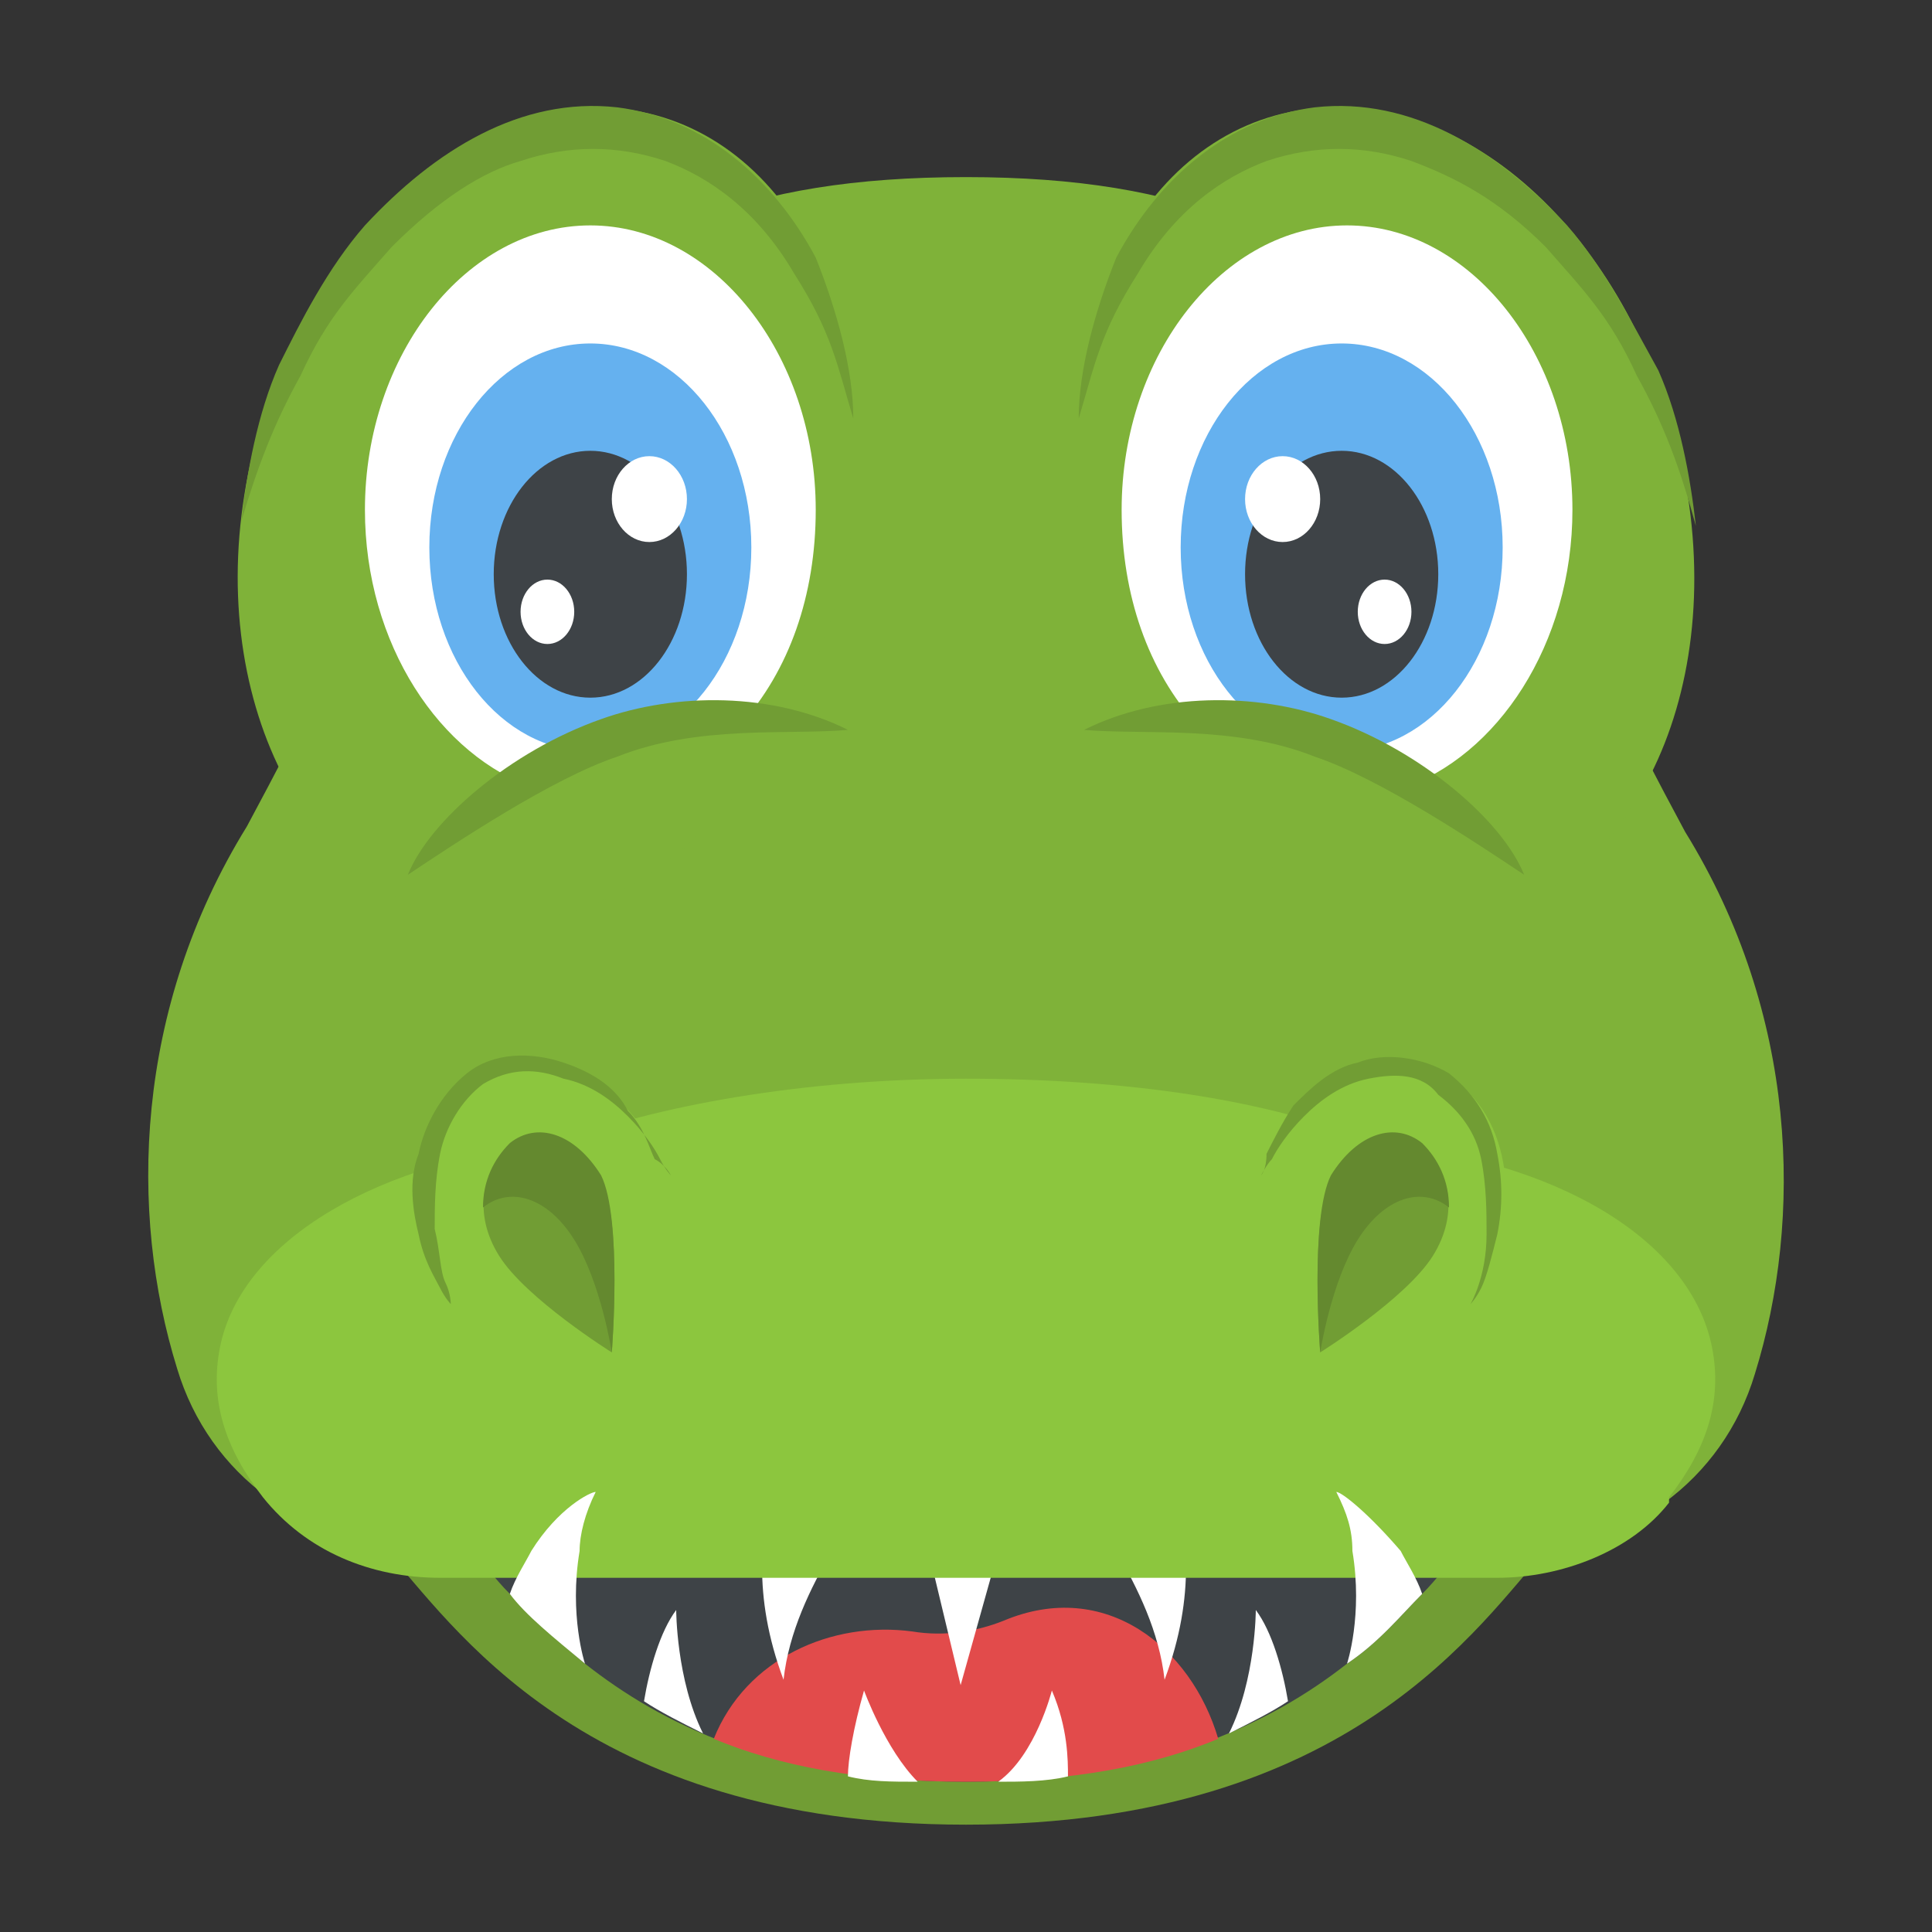 <?xml version="1.0" encoding="utf-8"?>
<!-- Generator: Adobe Illustrator 18.0.0, SVG Export Plug-In . SVG Version: 6.00 Build 0)  -->
<!DOCTYPE svg PUBLIC "-//W3C//DTD SVG 1.1//EN" "http://www.w3.org/Graphics/SVG/1.1/DTD/svg11.dtd">
<svg version="1.1" id="Layer_1" xmlns="http://www.w3.org/2000/svg" xmlns:xlink="http://www.w3.org/1999/xlink" x="0px" y="0px"
	 viewBox="0 0 36 36" enable-background="new 0 0 36 36" xml:space="preserve">
<rect x="0" y="0" width="36" height="36" fill="#333333" stroke="none"/>
<g>
	<g>
		<g>
			<g>
				<path fill="#7FB239" d="M28.2,28.9c2.1,0,3.9-1.3,4.5-3.3c0.9-2.9,0.8-6.7-1.3-10.1C27.2,7.7,26.3,3.3,18,3.3
					c-8.3,0-9.2,4.3-13.4,12.1c-2.1,3.4-2.2,7.2-1.3,10.1c0.6,2,2.4,3.3,4.5,3.3H28.2z"/>
			</g>
		</g>
	</g>
	<g>
		<g>
			<g>
				<path fill="#719D34" d="M28.8,28.9C27.6,30.2,25.2,34,18,34c-7.2,0-9.6-3.8-10.8-5.1H28.8z"/>
			</g>
		</g>
	</g>
	<g>
		<g>
			<g>
				<path fill="#719D34" d="M27.2,28.9c-1.1,1.1-3,4.3-9.2,4.3c-6.1,0-8.1-3.2-9.2-4.3H27.2z"/>
			</g>
		</g>
	</g>
	<g>
		<g>
			<g>
				<path fill="#3E4347" d="M27.2,28.9c-0.2,0.2-0.4,0.5-0.7,0.8c-0.4,0.4-0.8,0.9-1.4,1.3c-1.4,1.1-3.6,2.2-7.1,2.2
					c-3.6,0-5.7-1.1-7.1-2.2c-0.6-0.5-1-0.9-1.4-1.3c-0.3-0.3-0.5-0.6-0.7-0.8H27.2z"/>
			</g>
		</g>
	</g>
	<g>
		<g>
			<path fill="#E24B4B" d="M17,30.4c-1.5-0.2-3.1,0.5-3.7,2c1.2,0.5,2.7,0.8,4.7,0.8c2,0,3.5-0.3,4.7-0.8c-0.5-1.7-2.1-3-4-2.2
				C18.2,30.4,17.6,30.5,17,30.4z"/>
		</g>
	</g>
	<g>
		<g>
			<g>
				<path fill="#FFFFFF" d="M18.6,33.2c0.4,0,0.9,0,1.3-0.1c0-0.3,0-0.9-0.3-1.6C19.6,31.5,19.3,32.7,18.6,33.2z"/>
			</g>
		</g>
		<g>
			<g>
				<path fill="#FFFFFF" d="M16.1,31.5c-0.2,0.7-0.3,1.3-0.3,1.6c0.4,0.1,0.8,0.1,1.3,0.1C16.5,32.6,16.1,31.5,16.1,31.5z"/>
			</g>
		</g>
	</g>
	<g>
		<g>
			<g>
				<polygon fill="#FFFFFF" points="18.6,28.9 17.9,31.4 17.3,28.9 				"/>
			</g>
		</g>
	</g>
	<g>
		<g>
			<g>
				<g>
					<path fill="#FFFFFF" d="M15.5,28.9c-0.4,0.7-0.8,1.5-0.9,2.4c-0.3-0.8-0.4-1.5-0.4-2.1L15.5,28.9z"/>
				</g>
			</g>
		</g>
		<g>
			<g>
				<g>
					<path fill="#FFFFFF" d="M20.8,28.9c0.4,0.7,0.8,1.5,0.9,2.4c0.3-0.8,0.4-1.5,0.4-2.1L20.8,28.9z"/>
				</g>
			</g>
		</g>
	</g>
	<g>
		<g>
			<g>
				<path fill="#FFFFFF" d="M23.4,30c0,0,0,1.3-0.5,2.3c0.4-0.2,0.8-0.4,1.1-0.6C23.9,31.1,23.7,30.4,23.4,30z"/>
			</g>
		</g>
		<g>
			<g>
				<path fill="#FFFFFF" d="M12.6,30c-0.3,0.4-0.5,1.1-0.6,1.7c0.3,0.2,0.7,0.4,1.1,0.6C12.6,31.3,12.6,30,12.6,30z"/>
			</g>
		</g>
	</g>
	<g>
		<g>
			<g>
				<path fill="#8CC63E" d="M8.2,29.4h19.7c1.2,0,2.5-0.5,3.2-1.4c0,0,0,0,0-0.1c0.7-0.9,1-1.8,0.8-2.8c-0.4-2-2.9-3.5-6.3-3.8
					c0,0,0,0,0,0c-1.9-0.8-4.6-1.2-7.6-1.2c-3,0-5.8,0.5-7.6,1.2c0,0,0,0,0,0c-3.3,0.3-5.9,1.8-6.3,3.8c-0.2,1,0.1,1.9,0.8,2.8
					c0,0,0,0,0,0C5.7,28.9,6.9,29.4,8.2,29.4z"/>
			</g>
		</g>
	</g>
	<g>
		<g>
			<g>
				<g>
					<g>
						<g>
							<g>
								<path fill="#7FB239" d="M15.9,9.6c-0.5,4.2-3.5,7.6-6.6,7.6S4,13.7,4.5,9.6S7.9,2,11.1,2S16.4,5.4,15.9,9.6z"/>
							</g>
						</g>
					</g>
					<g>
						<g>
							<g>
								<path fill="#719D34" d="M15.9,7.8c-0.3-1-0.4-1.6-1.1-2.7c-0.7-1.2-1.6-1.8-2.4-2.1c-0.9-0.3-1.8-0.3-2.7,0
									C9,3.2,8.2,3.7,7.3,4.6C6.6,5.4,6.1,5.9,5.6,7C5.1,7.9,4.8,8.7,4.5,9.7c0.1-0.9,0.3-2,0.7-2.9C5.6,6,6.1,5,6.8,4.2
									C8.1,2.8,9.7,1.8,11.5,2c1.6,0.2,2.9,1.3,3.7,2.8C15.6,5.8,15.9,6.9,15.9,7.8z"/>
							</g>
						</g>
					</g>
					<g>
						<g>
							<g>
								<path fill="#FFFFFF" d="M13.8,13.5c0.9-1,1.4-2.4,1.4-4c0-2.9-1.9-5.3-4.2-5.3c-2.3,0-4.2,2.4-4.2,5.3
									c0,2.5,1.4,4.6,3.2,5.2C11.1,13.9,12.4,13.6,13.8,13.5z"/>
							</g>
						</g>
					</g>
					<g>
						<g>
							<g>
								<ellipse fill="#65B1EF" cx="11" cy="10.2" rx="3" ry="3.8"/>
							</g>
						</g>
					</g>
					<g>
						<g>
							<g>
								<ellipse fill="#3E4347" cx="11" cy="10.7" rx="1.8" ry="2.3"/>
							</g>
						</g>
					</g>
					<g>
						<g>
							<g>
								<g>
									<ellipse fill="#FFFFFF" cx="12.1" cy="9.3" rx="0.7" ry="0.8"/>
								</g>
							</g>
						</g>
						<g>
							<g>
								<ellipse fill="#FFFFFF" cx="10.2" cy="11.4" rx="0.5" ry="0.6"/>
							</g>
						</g>
					</g>
				</g>
				<g>
					<g>
						<g>
							<path fill="#719D34" d="M7.6,16.3c0.4-1,1.9-2.3,3.6-2.9c1.4-0.5,3.2-0.5,4.6,0.2c-1.1,0.1-2.8-0.1-4.3,0.5
								C10.3,14.5,8.5,15.7,7.6,16.3z"/>
						</g>
					</g>
				</g>
			</g>
		</g>
		<g>
			<g>
				<g>
					<g>
						<g>
							<g>
								<path fill="#7FB239" d="M20.1,9.6c0.5,4.2,3.5,7.6,6.6,7.6s5.3-3.4,4.8-7.6C31,5.4,28.1,2,24.9,2S19.6,5.4,20.1,9.6z"/>
							</g>
						</g>
					</g>
					<g>
						<g>
							<g>
								<path fill="#719D34" d="M20.1,7.8c0.3-1,0.4-1.6,1.1-2.7c0.7-1.2,1.6-1.8,2.4-2.1c0.9-0.3,1.8-0.3,2.7,0
									c0.8,0.3,1.6,0.7,2.5,1.6c0.7,0.8,1.2,1.3,1.7,2.4c0.5,0.9,0.8,1.7,1.1,2.8c-0.1-0.9-0.3-2-0.7-2.9C30.4,6,29.9,5,29.2,4.2
									c-1.3-1.4-2.9-2.4-4.7-2.2c-1.6,0.2-2.9,1.3-3.7,2.8C20.4,5.8,20.1,6.9,20.1,7.8z"/>
							</g>
						</g>
					</g>
					<g>
						<g>
							<g>
								<path fill="#FFFFFF" d="M22.3,13.5c-0.9-1-1.4-2.4-1.4-4c0-2.9,1.9-5.3,4.2-5.3c2.3,0,4.2,2.4,4.2,5.3
									c0,2.5-1.4,4.6-3.2,5.2C24.9,13.9,23.6,13.6,22.3,13.5z"/>
							</g>
						</g>
					</g>
					<g>
						<g>
							<g>
								<ellipse fill="#65B1EF" cx="25" cy="10.2" rx="3" ry="3.8"/>
							</g>
						</g>
					</g>
					<g>
						<g>
							<g>
								<ellipse fill="#3E4347" cx="25" cy="10.7" rx="1.8" ry="2.3"/>
							</g>
						</g>
					</g>
					<g>
						<g>
							<g>
								<g>
									<ellipse fill="#FFFFFF" cx="23.9" cy="9.3" rx="0.7" ry="0.8"/>
								</g>
							</g>
						</g>
						<g>
							<g>
								<ellipse fill="#FFFFFF" cx="25.8" cy="11.4" rx="0.5" ry="0.6"/>
							</g>
						</g>
					</g>
				</g>
				<g>
					<g>
						<g>
							<path fill="#719D34" d="M28.4,16.3c-0.4-1-1.9-2.3-3.6-2.9c-1.4-0.5-3.2-0.5-4.6,0.2c1.1,0.1,2.8-0.1,4.3,0.5
								C25.7,14.5,27.5,15.7,28.4,16.3z"/>
						</g>
					</g>
				</g>
			</g>
		</g>
	</g>
	<g>
		<g>
			<g>
				<g>
					<g>
						<g>
							<path fill="#8CC63E" d="M12,25.4c-1,0.9-2.5,0.5-3.4-0.9c-0.9-1.4-0.9-3.3,0.1-4.2c1-0.9,2.5-0.5,3.4,0.9
								C13.1,22.6,13,24.5,12,25.4z"/>
						</g>
					</g>
				</g>
				<g>
					<g>
						<g>
							<path fill="#719D34" d="M12.5,21.9c0,0-0.1-0.1-0.2-0.3c-0.1-0.2-0.3-0.5-0.6-0.8c-0.3-0.3-0.7-0.6-1.2-0.7
								C10,19.9,9.5,19.9,9,20.2c-0.4,0.3-0.7,0.8-0.8,1.3c-0.1,0.5-0.1,1-0.1,1.4c0.1,0.4,0.1,0.8,0.2,1c0.1,0.2,0.1,0.4,0.1,0.4
								s-0.1-0.1-0.2-0.3c-0.1-0.2-0.3-0.5-0.4-1c-0.1-0.4-0.2-1,0-1.5c0.1-0.5,0.4-1.1,0.9-1.5c0.5-0.4,1.2-0.4,1.8-0.2
								c0.6,0.2,1,0.5,1.2,0.9c0.3,0.3,0.4,0.7,0.5,0.9C12.4,21.7,12.5,21.9,12.5,21.9z"/>
						</g>
					</g>
				</g>
			</g>
			<g>
				<g>
					<g>
						<path fill="#719D34" d="M11.4,25.2c0,0-1.6-1-2.1-1.8c-0.5-0.8-0.3-1.6,0.2-2c0.5-0.4,1.2-0.2,1.7,0.6
							C11.6,22.7,11.4,25.2,11.4,25.2z"/>
					</g>
				</g>
			</g>
			<g>
				<g>
					<g>
						<path fill="#64892F" d="M11.4,25.2c0,0-0.2-1.3-0.7-2.1c-0.5-0.8-1.2-1-1.7-0.6c0,0,0,0,0,0c0-0.5,0.2-0.9,0.5-1.2
							c0.5-0.4,1.2-0.2,1.7,0.6C11.6,22.7,11.4,25.2,11.4,25.2z"/>
					</g>
				</g>
			</g>
		</g>
		<g>
			<g>
				<g>
					<g>
						<g>
							<path fill="#8CC63E" d="M24,25.4c1,0.9,2.5,0.5,3.4-0.9c0.9-1.4,0.9-3.3-0.1-4.2c-1-0.9-2.5-0.5-3.4,0.9
								C22.9,22.6,23,24.5,24,25.4z"/>
						</g>
					</g>
				</g>
				<g>
					<g>
						<g>
							<path fill="#719D34" d="M23.5,21.9c0,0,0.1-0.1,0.1-0.4c0.1-0.2,0.3-0.6,0.5-0.9c0.3-0.3,0.7-0.7,1.2-0.8
								c0.5-0.2,1.2-0.1,1.7,0.2c0.5,0.4,0.8,0.9,0.9,1.5c0.1,0.5,0.1,1,0,1.5c-0.1,0.4-0.2,0.8-0.3,1c-0.1,0.2-0.2,0.3-0.2,0.3
								s0.3-0.5,0.3-1.3c0-0.4,0-0.9-0.1-1.4c-0.1-0.5-0.4-0.9-0.8-1.2C26.5,20,26,20,25.5,20.1c-0.5,0.1-0.9,0.4-1.2,0.7
								c-0.3,0.3-0.5,0.6-0.6,0.8C23.6,21.7,23.5,21.9,23.5,21.9z"/>
						</g>
					</g>
				</g>
			</g>
			<g>
				<g>
					<g>
						<path fill="#719D34" d="M24.6,25.2c0,0,1.6-1,2.1-1.8c0.5-0.8,0.3-1.6-0.2-2c-0.5-0.4-1.2-0.2-1.7,0.6
							C24.4,22.7,24.6,25.2,24.6,25.2z"/>
					</g>
				</g>
			</g>
			<g>
				<g>
					<g>
						<path fill="#64892F" d="M24.6,25.2c0,0,0.2-1.3,0.7-2.1c0.5-0.8,1.2-1,1.7-0.6c0,0,0,0,0,0c0-0.5-0.2-0.9-0.5-1.2
							c-0.5-0.4-1.2-0.2-1.7,0.6C24.4,22.7,24.6,25.2,24.6,25.2z"/>
					</g>
				</g>
			</g>
		</g>
	</g>
	<g>
		<g>
			<g>
				<g>
					<path fill="#FFFFFF" d="M10.9,31L10.9,31c-0.6-0.5-1.1-0.9-1.4-1.3c0.1-0.3,0.3-0.6,0.4-0.8c0.5-0.8,1.1-1.1,1.2-1.1
						c-0.2,0.4-0.3,0.8-0.3,1.1C10.6,30.1,10.9,31,10.9,31z"/>
				</g>
			</g>
		</g>
		<g>
			<g>
				<g>
					<path fill="#FFFFFF" d="M26.5,29.7c-0.4,0.4-0.8,0.9-1.4,1.3h0c0,0,0.3-0.9,0.1-2.1c0-0.4-0.1-0.7-0.3-1.1
						c0.1,0,0.6,0.4,1.2,1.1C26.2,29.1,26.4,29.4,26.5,29.7z"/>
				</g>
			</g>
		</g>
	</g>
</g>
</svg>

